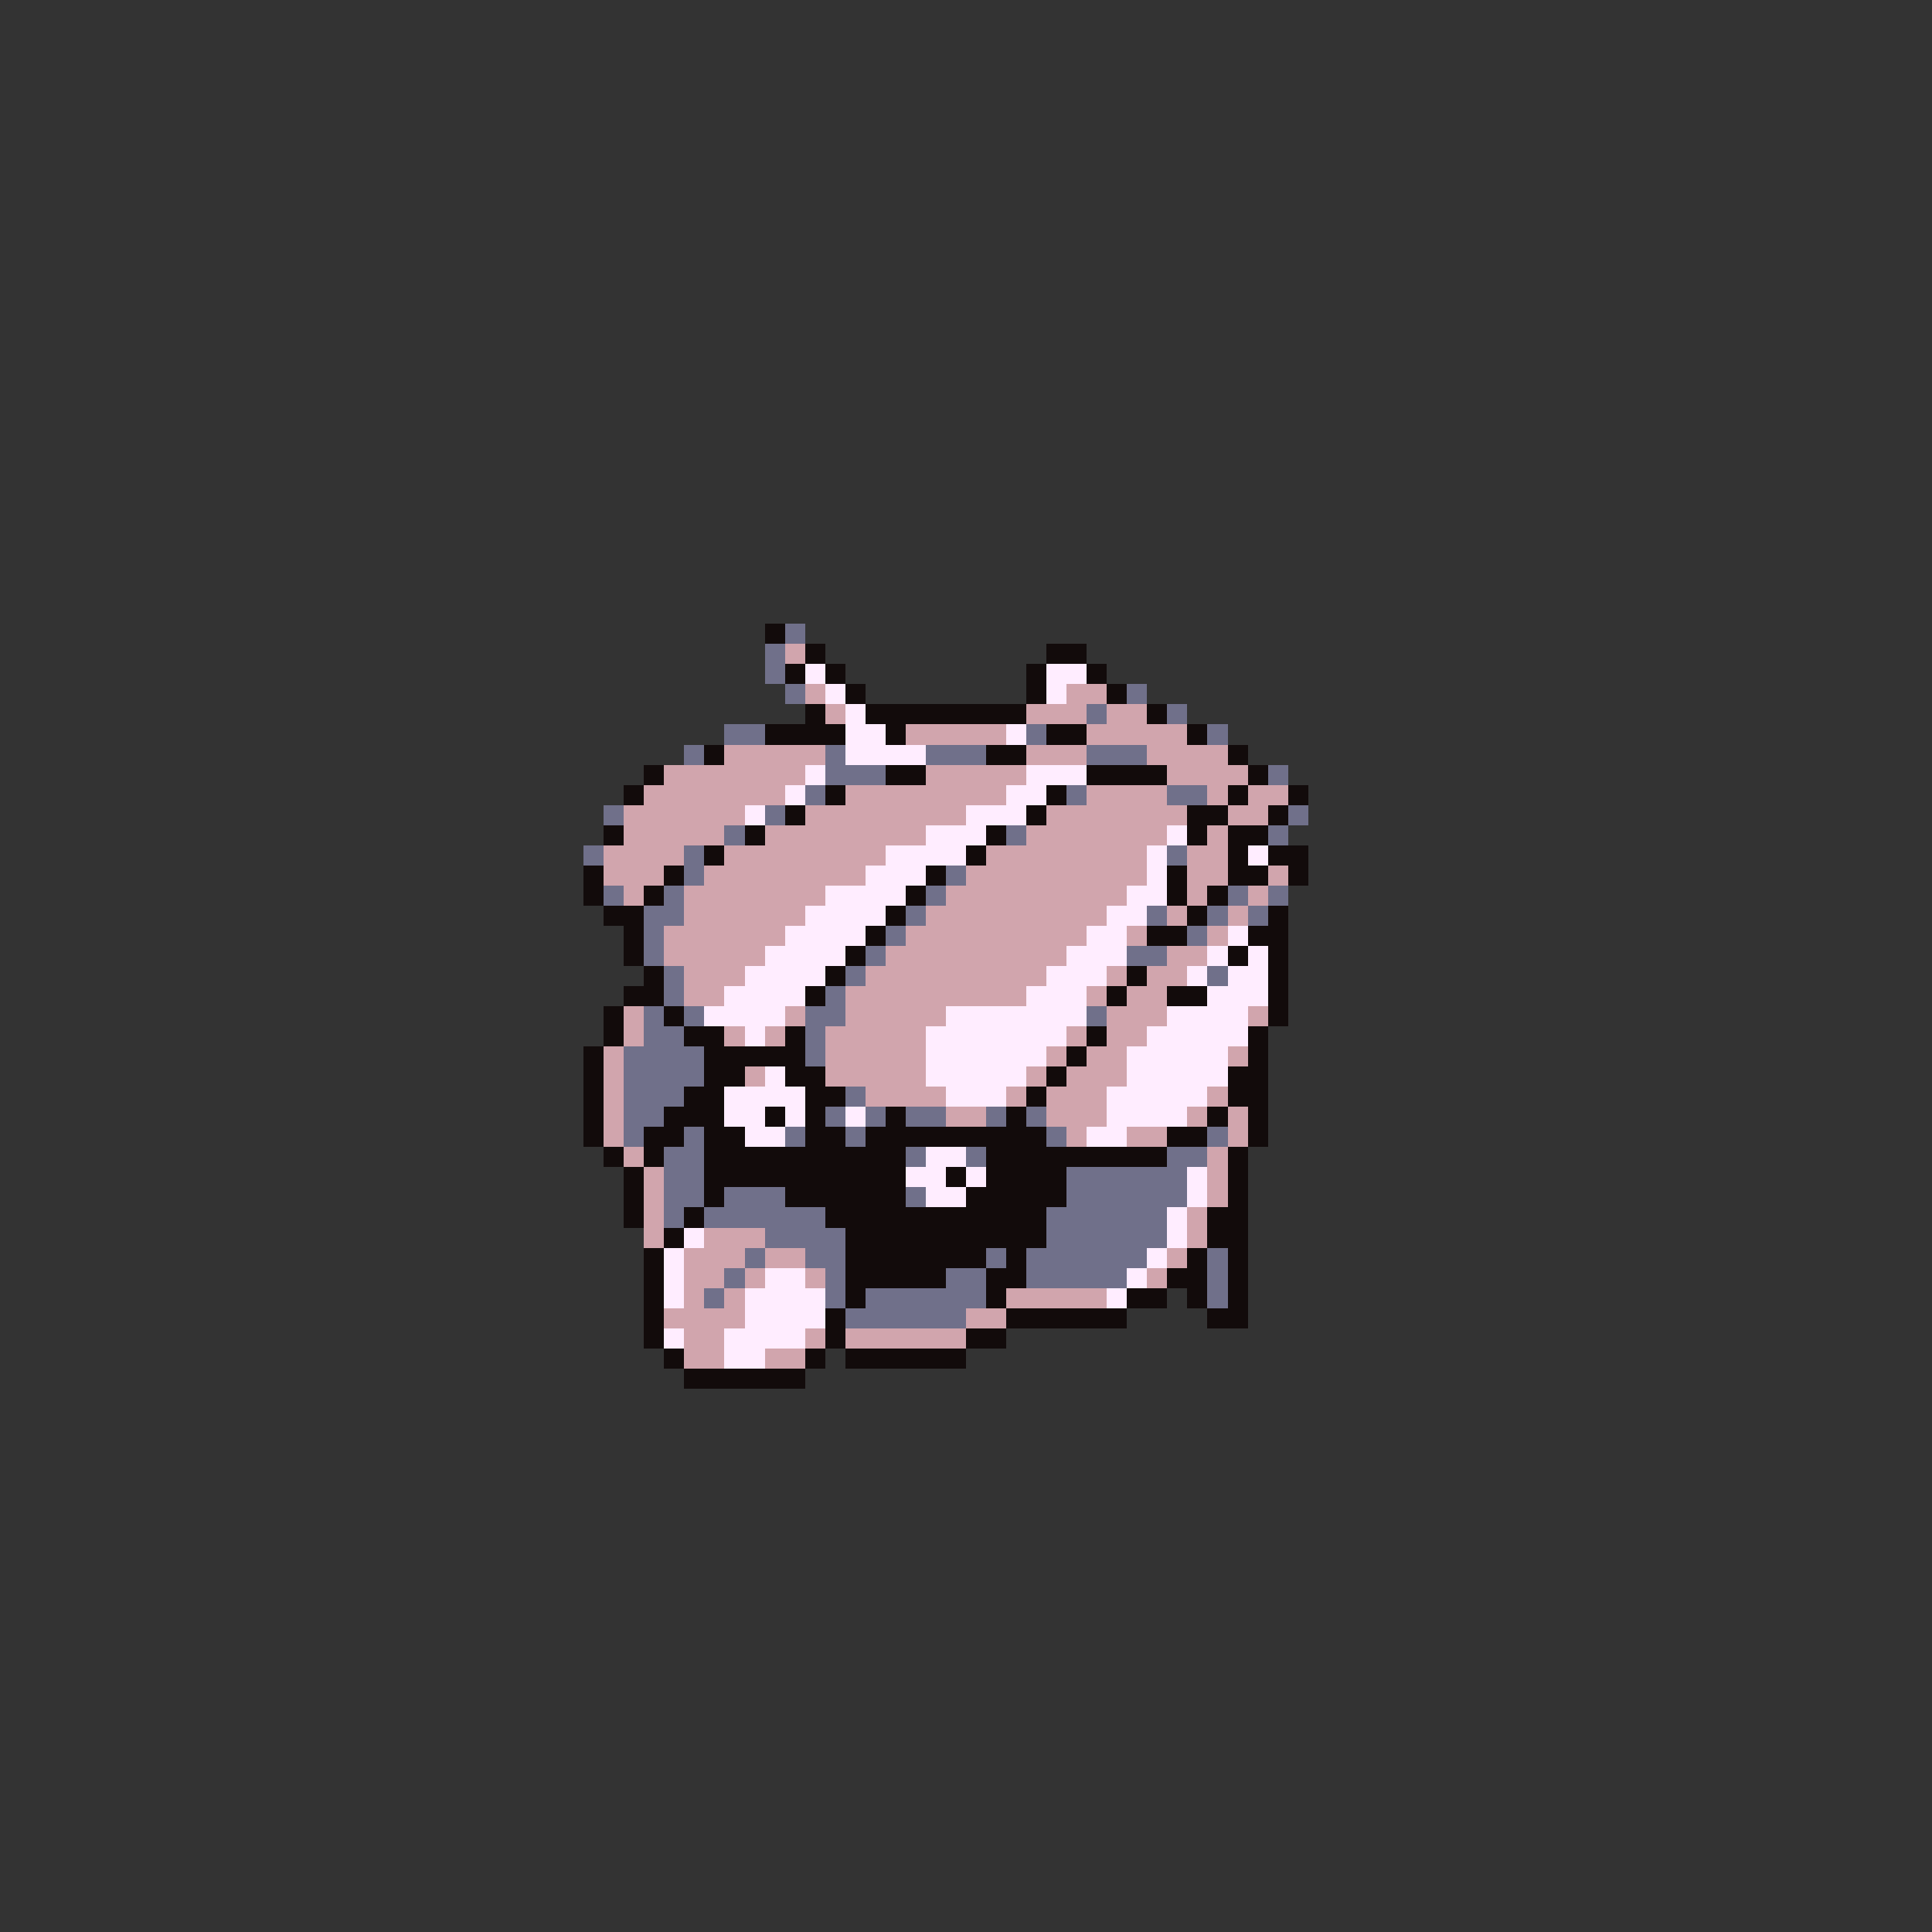 <svg xmlns="http://www.w3.org/2000/svg" viewBox="0 -0.5 96 96" shape-rendering="crispEdges">
<rect x="0" y="-0.5" width="96" height="96" fill="#333333" stroke="none"/>
<path stroke="#120b0b" d="M38 31h1M40 32h1M52 32h2M39 33h1M41 33h1M51 33h1M54 33h1M42 34h1M51 34h1M55 34h1M40 35h1M43 35h8M57 35h1M38 36h4M44 36h1M52 36h2M59 36h1M35 37h1M49 37h2M61 37h1M32 38h1M44 38h2M54 38h4M62 38h1M31 39h1M41 39h1M52 39h1M61 39h1M64 39h1M39 40h1M51 40h1M59 40h2M63 40h1M30 41h1M37 41h1M49 41h1M59 41h1M61 41h2M35 42h1M48 42h1M61 42h1M63 42h2M29 43h1M33 43h1M46 43h1M58 43h1M61 43h2M64 43h1M29 44h1M32 44h1M45 44h1M58 44h1M60 44h1M30 45h2M44 45h1M59 45h1M63 45h1M31 46h1M43 46h1M57 46h2M62 46h2M31 47h1M42 47h1M61 47h1M63 47h1M32 48h1M41 48h1M56 48h1M63 48h1M31 49h2M40 49h1M55 49h1M58 49h2M63 49h1M30 50h1M33 50h1M63 50h1M30 51h1M34 51h2M39 51h1M54 51h1M62 51h1M29 52h1M35 52h5M53 52h1M62 52h1M29 53h1M35 53h2M39 53h2M52 53h1M61 53h2M29 54h1M34 54h2M40 54h2M51 54h1M61 54h2M29 55h1M33 55h3M38 55h1M40 55h1M44 55h1M50 55h1M60 55h1M62 55h1M29 56h1M32 56h2M35 56h2M40 56h2M43 56h9M58 56h2M62 56h1M30 57h1M32 57h1M35 57h10M49 57h9M61 57h1M31 58h1M35 58h10M47 58h1M49 58h4M61 58h1M31 59h1M35 59h1M39 59h6M48 59h5M61 59h1M31 60h1M34 60h1M41 60h11M60 60h2M33 61h1M42 61h10M60 61h2M32 62h1M42 62h7M50 62h1M59 62h1M61 62h1M32 63h1M42 63h5M49 63h2M58 63h2M61 63h1M32 64h1M42 64h1M49 64h1M56 64h2M59 64h1M61 64h1M32 65h1M41 65h1M50 65h6M60 65h2M32 66h1M41 66h1M48 66h2M33 67h1M40 67h1M42 67h6M34 68h6" />
<path stroke="#70708a" d="M39 31h1M38 32h1M38 33h1M39 34h1M56 34h1M54 35h1M58 35h1M36 36h2M51 36h1M60 36h1M34 37h1M41 37h1M46 37h3M54 37h3M41 38h3M63 38h1M40 39h1M53 39h1M58 39h2M30 40h1M38 40h1M64 40h1M36 41h1M50 41h1M63 41h1M29 42h1M34 42h1M58 42h1M34 43h1M47 43h1M30 44h1M33 44h1M46 44h1M61 44h1M63 44h1M32 45h2M45 45h1M57 45h1M60 45h1M62 45h1M32 46h1M44 46h1M59 46h1M32 47h1M43 47h1M56 47h2M33 48h1M42 48h1M60 48h1M33 49h1M41 49h1M32 50h1M34 50h1M40 50h2M54 50h1M32 51h2M40 51h1M31 52h4M40 52h1M31 53h4M31 54h3M42 54h1M31 55h2M41 55h1M43 55h1M45 55h2M49 55h1M51 55h1M31 56h1M34 56h1M39 56h1M42 56h1M52 56h1M60 56h1M33 57h2M45 57h1M48 57h1M58 57h2M33 58h2M53 58h6M33 59h2M36 59h3M45 59h1M53 59h6M33 60h1M35 60h6M52 60h6M38 61h4M52 61h6M37 62h1M40 62h2M49 62h1M51 62h6M60 62h1M36 63h1M41 63h1M47 63h2M51 63h5M60 63h1M35 64h1M41 64h1M43 64h6M60 64h1M42 65h6" />
<path stroke="#d1a5ad" d="M39 32h1M40 34h1M53 34h2M41 35h1M51 35h3M55 35h2M45 36h5M54 36h5M36 37h5M51 37h3M57 37h4M33 38h7M46 38h5M58 38h4M32 39h7M42 39h8M54 39h4M60 39h1M62 39h2M31 40h6M40 40h8M52 40h7M61 40h2M31 41h5M38 41h8M51 41h7M60 41h1M30 42h4M36 42h8M49 42h8M59 42h2M30 43h3M35 43h8M48 43h9M59 43h2M63 43h1M31 44h1M34 44h7M47 44h9M59 44h1M62 44h1M34 45h6M46 45h9M58 45h1M61 45h1M33 46h6M45 46h9M56 46h1M60 46h1M33 47h5M44 47h9M58 47h2M34 48h3M43 48h9M55 48h1M57 48h2M34 49h2M42 49h9M54 49h1M56 49h2M31 50h1M39 50h1M42 50h5M55 50h3M62 50h1M31 51h1M36 51h1M38 51h1M41 51h5M53 51h1M55 51h2M30 52h1M41 52h5M52 52h1M54 52h2M61 52h1M30 53h1M37 53h1M41 53h5M51 53h1M53 53h3M30 54h1M43 54h4M50 54h1M52 54h3M60 54h1M30 55h1M47 55h2M52 55h3M59 55h1M61 55h1M30 56h1M53 56h1M56 56h2M61 56h1M31 57h1M60 57h1M32 58h1M60 58h1M32 59h1M60 59h1M32 60h1M59 60h1M32 61h1M35 61h3M59 61h1M34 62h3M38 62h2M58 62h1M34 63h2M37 63h1M40 63h1M57 63h1M34 64h1M36 64h1M50 64h5M33 65h4M48 65h2M34 66h2M40 66h1M42 66h6M34 67h2M38 67h2" />
<path stroke="#ffedff" d="M40 33h1M52 33h2M41 34h1M52 34h1M42 35h1M42 36h2M50 36h1M42 37h4M40 38h1M51 38h3M39 39h1M50 39h2M37 40h1M48 40h3M46 41h3M58 41h1M44 42h4M57 42h1M62 42h1M43 43h3M57 43h1M41 44h4M56 44h2M40 45h4M55 45h2M39 46h4M54 46h2M61 46h1M38 47h4M53 47h3M60 47h1M62 47h1M37 48h4M52 48h3M59 48h1M61 48h2M36 49h4M51 49h3M60 49h3M35 50h4M47 50h7M58 50h4M37 51h1M46 51h7M57 51h5M46 52h6M56 52h5M38 53h1M46 53h5M56 53h5M36 54h4M47 54h3M55 54h5M36 55h2M39 55h1M42 55h1M55 55h4M37 56h2M54 56h2M46 57h2M45 58h2M48 58h1M59 58h1M46 59h2M59 59h1M58 60h1M34 61h1M58 61h1M33 62h1M57 62h1M33 63h1M38 63h2M56 63h1M33 64h1M37 64h4M55 64h1M37 65h4M33 66h1M36 66h4M36 67h2" />
</svg>